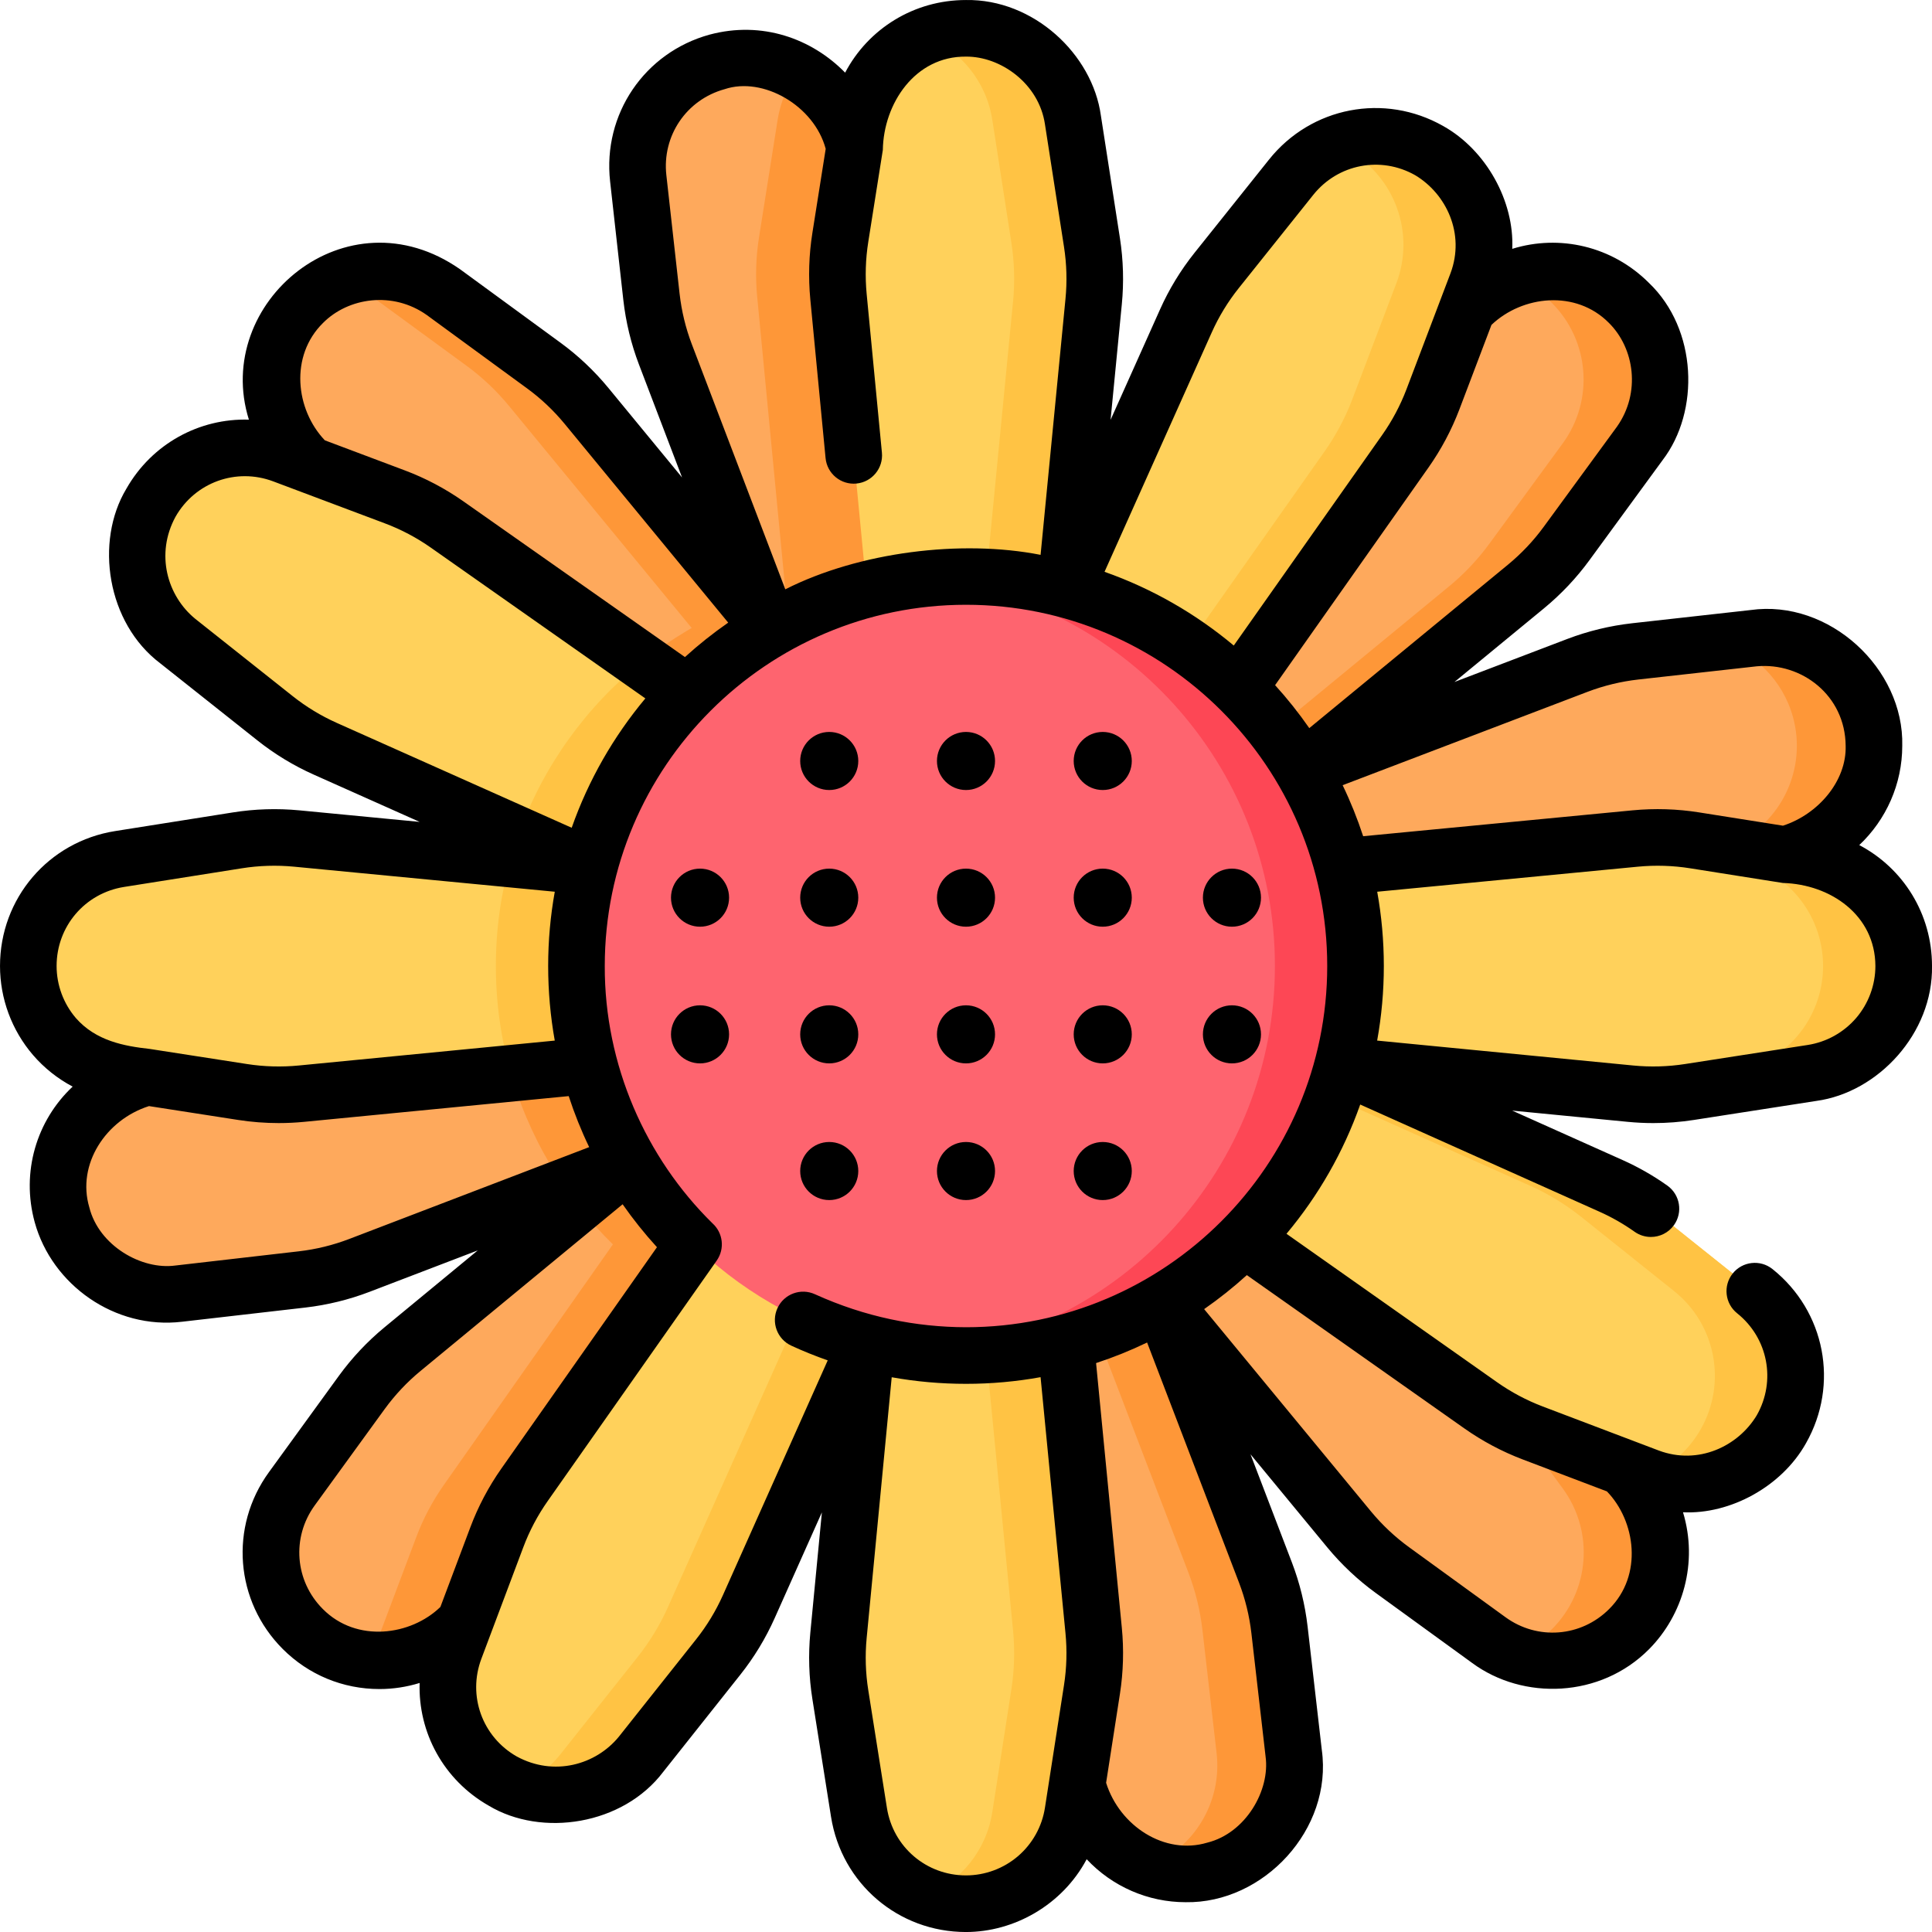 <svg id="Capa_1" enable-background="new 0 0 512.004 512.004" height="512" viewBox="0 0 512.004 512.004" width="512" xmlns="http://www.w3.org/2000/svg"><g><g><g><g><path d="m216.19 181.424-34.72 34.71-28.39-23.42-46.37-38.24c-4.07-3.35-7.69-7.21-10.79-11.47l-18.55-25.55c-8.3-11.42-7.06-27.18 2.92-37.16 5.56-5.56 12.91-8.4 20.3-8.4 5.91 0 11.85 1.82 16.93 5.53l26.55 19.42c4.23 3.08 8.04 6.69 11.37 10.73l42.66 51.86z" fill="#fea95c"/><path d="m198.1 159.434-42.66-51.86c-3.33-4.04-7.14-7.65-11.37-10.73l-26.55-19.42c-5.08-3.71-11.02-5.53-16.93-5.53-3.505 0-6.998.647-10.298 1.911 2.331.893 4.583 2.085 6.684 3.619l26.55 19.42c4.23 3.08 8.04 6.69 11.37 10.73l42.66 51.86 18.09 21.99-25.432 25.425 11.256 9.286 34.72-34.71z" fill="#fe9738"/><path d="m216.19 181.424-34.72 34.71-28.39-23.42c11.56-14.88 27.1-26.5 45.02-33.28z" fill="#fe9738"/><path d="m330.604 295.838-34.714 34.714 61.655 74.759c3.354 4.067 7.21 7.693 11.476 10.791l25.548 18.555c11.42 8.294 27.176 7.053 37.157-2.927 10.005-10.005 11.225-25.81 2.873-37.232l-19.414-26.549c-3.087-4.222-6.693-8.039-10.732-11.362z" fill="#fea95c"/><path d="m434.598 394.498-19.414-26.549c-3.087-4.222-6.693-8.039-10.733-11.362l-73.848-60.749-9.217 9.217 62.643 51.532c4.039 3.323 7.645 7.14 10.732 11.362l19.414 26.549c8.352 11.422 7.133 27.227-2.873 37.232-2.948 2.948-6.407 5.113-10.102 6.515 10.353 3.954 22.367 1.642 30.524-6.515 10.006-10.005 11.226-25.81 2.874-37.232z" fill="#fe9738"/></g><g><path d="m258.21 171.464-13.19 3.63-34.14 9.4-34.53-90.55c-1.88-4.92-3.12-10.07-3.71-15.31l-3.5-31.38c-1.57-14.02 7.29-27.11 20.9-30.85 2.54-.7 5.1-1.04 7.63-1.04 4.88 0 9.64 1.26 13.83 3.58 5.3 2.9 9.7 7.5 12.33 13.36l13.49 30c2.14 4.77 3.68 9.79 4.57 14.94z" fill="#fea95c"/><path d="m258.21 171.464-13.19 3.63h-35.09l-9.27-96.46c-.5-5.24-.34-10.53.49-15.74l4.94-31.19c.76-4.77 2.66-9.11 5.41-12.76 5.3 2.9 9.7 7.5 12.33 13.36l13.49 30c2.14 4.77 3.68 9.79 4.57 14.94z" fill="#fe9738"/><path d="m301.181 327.441-47.334 13.025 16.658 95.461c.906 5.193 2.467 10.251 4.644 15.052l13.041 28.756c5.83 12.854 20.141 19.561 33.75 15.817 13.643-3.754 22.513-16.892 20.896-30.949l-3.758-32.674c-.598-5.196-1.846-10.297-3.716-15.182z" fill="#fea95c"/><path d="m342.836 464.603-3.758-32.674c-.598-5.196-1.846-10.297-3.716-15.182l-34.181-89.306-18.476 5.084 32.235 84.222c1.87 4.885 3.118 9.985 3.716 15.182l3.758 32.674c1.511 13.141-6.143 25.477-18.293 30.096 5.536 2.109 11.747 2.524 17.819.853 13.643-3.755 22.513-16.892 20.896-30.949z" fill="#fe9738"/></g></g><g><g><path d="m330.566 216.17-34.714-34.714 61.655-74.759c3.354-4.067 7.21-7.693 11.476-10.791l25.548-18.555c11.42-8.295 27.176-7.053 37.157 2.927 10.005 10.005 11.225 25.81 2.873 37.232l-19.414 26.549c-3.087 4.222-6.693 8.039-10.732 11.362z" fill="#fea95c"/><path d="m431.687 80.278c-8.157-8.157-20.171-10.469-30.524-6.515 3.695 1.403 7.154 3.567 10.102 6.515 10.005 10.005 11.225 25.81 2.873 37.232l-19.414 26.549c-3.087 4.222-6.693 8.039-10.732 11.362l-62.643 51.532 9.217 9.217 73.848-60.749c4.039-3.323 7.645-7.14 10.732-11.362l19.414-26.549c8.352-11.421 7.132-27.226-2.873-37.232z" fill="#fe9738"/><path d="m216.15 330.584-4.44 5.4-13.64 16.58-42.67 51.87c-3.32 4.04-7.14 7.65-11.36 10.73l-26.55 19.42c-5.08 3.71-11.02 5.53-16.93 5.53-.78 0-1.55-.03-2.33-.1-6.59-.53-13-3.32-17.98-8.3-9.98-9.98-11.22-25.74-2.92-37.16l18.55-25.55c3.1-4.26 6.73-8.12 10.79-11.47l46.39-38.26 28.37-23.4z" fill="#fea95c"/><g fill="#fe9738"><path d="m211.71 335.984-13.64 16.58-42.67 51.87c-3.32 4.04-7.14 7.65-11.36 10.73l-26.55 19.42c-5.08 3.71-11.02 5.53-16.93 5.53-.78 0-1.55-.03-2.33-.1.25-1.03.57-2.05.95-3.06l11.12-29.55c1.85-4.94 4.33-9.62 7.36-13.93l55.72-79.28z"/><path d="m216.15 330.584-18.08 21.98c-17.91-6.78-33.45-18.41-45.01-33.29l28.37-23.4z"/></g></g><g><path d="m340.52 258.197-13.025-47.334 90.544-34.526c4.926-1.878 10.07-3.125 15.309-3.711l31.38-3.507c14.027-1.568 27.112 7.298 30.857 20.906 3.754 13.643-2.996 27.985-15.901 33.788l-29.997 13.487c-4.77 2.145-9.792 3.682-14.945 4.574z" fill="#fea95c"/><path d="m495.584 190.027c-3.745-13.609-16.829-22.474-30.857-20.906l-9.052 1.011c9.248 2.755 16.789 10.095 19.486 19.895 3.754 13.643-2.996 27.985-15.901 33.788l-29.997 13.487c-4.77 2.145-9.792 3.682-14.945 4.574l-74.728 12.944.929 3.377 94.221-16.321c5.154-.893 10.175-2.43 14.945-4.574l29.997-13.487c12.906-5.803 19.656-20.145 15.902-33.788z" fill="#fe9738"/><path d="m184.54 301.164-34.93 13.37-54.37 20.81c-4.89 1.87-9.99 3.12-15.18 3.72l-32.68 3.76c-1.1.13-2.2.19-3.29.19-12.76 0-24.2-8.52-27.66-21.09-3.74-13.61 2.97-27.92 15.82-33.75l28.76-13.04c4.8-2.18 9.86-3.74 15.05-4.64l55.46-9.68 40-6.98z" fill="#fea95c"/><path d="m184.54 301.164-34.93 13.37c-10.63-15.4-17.18-33.83-18.09-53.72l40-6.98z" fill="#fe9738"/></g></g><g><g><path d="m280.573 175.098h-49.093l-9.266-96.459c-.504-5.248-.341-10.538.484-15.745l4.944-31.185c2.21-13.94 14.229-24.204 28.344-24.204 14.15 0 26.188 10.313 28.358 24.296l5.045 32.5c.802 5.169.952 10.417.445 15.623z" fill="#ffd15b"/><path d="m289.389 64.3-5.045-32.5c-2.171-13.982-14.209-24.296-28.358-24.296-3.759 0-7.366.734-10.681 2.065 9.165 3.679 16.083 11.962 17.677 22.23l5.045 32.5c.802 5.168.952 10.417.445 15.623l-9.262 95.174h21.363l9.262-95.174c.506-5.204.357-10.453-.446-15.622z" fill="#ffc344"/><path d="m280.573 336.911h-49.093l-9.266 96.459c-.504 5.248-.341 10.538.484 15.745l4.944 31.185c2.21 13.94 14.229 24.204 28.344 24.204 14.15 0 26.188-10.313 28.358-24.296l5.045-32.5c.802-5.169.952-10.417.445-15.623z" fill="#ffd15b"/><path d="m289.835 432.085-9.262-95.174h-21.363l9.262 95.174c.507 5.206.357 10.455-.445 15.623l-5.045 32.5c-1.594 10.268-8.512 18.551-17.677 22.23 3.316 1.331 6.923 2.065 10.681 2.065 14.15 0 26.188-10.313 28.358-24.296l5.045-32.5c.803-5.167.952-10.416.446-15.622z" fill="#ffc344"/></g><g><path d="m317.328 197.777-42.68-24.26 39.611-88.438c2.155-4.811 4.911-9.33 8.202-13.449l19.709-24.668c8.81-11.027 24.331-14.011 36.602-7.036 12.301 6.992 17.67 21.907 12.648 35.135l-11.674 30.748c-1.857 4.89-4.32 9.527-7.333 13.803z" fill="#ffd15b"/><path d="m378.772 39.926c-7.825-4.448-16.97-4.84-24.855-1.685 1.187.477 2.353 1.038 3.492 1.685 12.301 6.992 17.67 21.907 12.648 35.136l-11.674 30.748c-1.857 4.89-4.32 9.527-7.333 13.802l-48.974 69.495 15.253 8.67 55.084-78.165c3.013-4.275 5.477-8.913 7.333-13.802l11.674-30.748c5.022-13.228-.347-28.143-12.648-35.136z" fill="#ffc344"/><path d="m237.421 338.452-42.68-24.26-55.722 79.28c-3.032 4.313-5.504 8.993-7.36 13.928l-11.112 29.555c-4.967 13.212.41 28.074 12.681 35.049 12.301 6.992 27.863 3.975 36.66-7.108l20.447-25.762c3.252-4.097 5.976-8.586 8.108-13.362z" fill="#ffd15b"/><path d="m194.741 314.192-6.098 8.677 27.416 15.583-38.979 87.319c-2.132 4.776-4.856 9.266-8.108 13.362l-20.447 25.762c-3.2 4.031-7.297 6.99-11.804 8.793 11.632 4.678 25.185 1.264 33.167-8.793l20.447-25.762c3.252-4.097 5.976-8.586 8.108-13.362l38.979-87.319z" fill="#ffc344"/></g></g><g><g><path d="m336.906 280.577v-49.093l96.459-9.266c5.248-.504 10.538-.341 15.745.484l31.185 4.944c13.94 2.21 24.204 14.229 24.204 28.344 0 14.15-10.313 26.188-24.296 28.358l-32.5 5.045c-5.169.802-10.417.952-15.623.445z" fill="#ffd15b"/><path d="m480.296 227.646-31.185-4.944c-5.207-.826-10.497-.988-15.745-.484l-5.399.519 30.967 4.91c13.94 2.21 24.204 14.229 24.204 28.344 0 14.15-10.313 26.188-24.296 28.358l-32.052 4.976 5.292.515c5.206.507 10.455.357 15.623-.445l32.5-5.045c13.982-2.171 24.296-14.209 24.296-28.358-.001-14.116-10.265-26.136-24.205-28.346z" fill="#ffc344"/><path d="m175.09 231.484v49.09l-39.72 3.86-55.45 5.4c-5.21.51-10.46.36-15.62-.44l-32.5-5.05c-7-1.08-13.07-4.64-17.4-9.68-4.32-5.05-6.9-11.6-6.9-18.67 0-14.12 10.26-26.14 24.2-28.35l31.19-4.94c5.21-.83 10.5-.99 15.74-.49l56.71 5.45z" fill="#ffd15b"/><path d="m175.09 231.484v49.09l-39.72 3.86c-2.58-9.03-3.96-18.57-3.96-28.43 0-9.83 1.37-19.33 3.93-28.34z" fill="#ffc344"/></g><g><path d="m314.227 317.333 24.26-42.68 88.438 39.611c4.811 2.155 9.33 4.911 13.449 8.202l24.668 19.709c11.027 8.81 14.011 24.331 7.036 36.602-6.992 12.301-21.907 17.67-35.135 12.648l-30.748-11.674c-4.89-1.857-9.527-4.32-13.803-7.333z" fill="#ffd15b"/><path d="m465.042 342.174-24.668-19.709c-4.119-3.291-8.638-6.047-13.449-8.202l-88.438-39.611-4.335 7.627 71.41 31.984c4.811 2.155 9.33 4.911 13.449 8.202l24.668 19.709c11.027 8.81 14.011 24.331 7.036 36.602-3.318 5.837-8.421 10.109-14.28 12.455l.507.193c13.228 5.022 28.143-.346 35.135-12.648 6.976-12.271 3.992-27.792-7.035-36.602z" fill="#ffc344"/><path d="m197.81 194.744-24.26 42.68-36.15-16.14-51.17-22.84c-4.77-2.13-9.26-4.85-13.36-8.11l-25.76-20.44c-7.07-5.62-10.86-13.98-10.86-22.5 0-4.83 1.22-9.71 3.75-14.16 6.98-12.27 21.84-17.65 35.05-12.68l29.55 11.11c4.94 1.85 9.62 4.33 13.93 7.36l51.68 36.32z" fill="#ffd15b"/><path d="m197.81 194.744-24.26 42.68-36.15-16.14c6.5-18.23 17.99-34.09 32.81-45.94z" fill="#ffc344"/></g></g><circle cx="256" cy="256.004" fill="#fe646f" r="103.23"/><path d="m256 152.774c-3.607 0-7.17.187-10.681.547 51.993 5.345 92.549 49.277 92.549 102.683s-40.555 97.338-92.549 102.683c3.511.361 7.075.547 10.681.547 57.012 0 103.23-46.218 103.23-103.23s-46.218-103.23-103.23-103.23z" fill="#fd4755"/></g><g><path d="m492.727 223.963c7.129-6.726 11.393-16.189 11.393-26.309.516-20.456-19.369-38.927-40.221-35.983l-31.389 3.5c-5.856.66-11.621 2.057-17.143 4.155l-29.919 11.407 23.731-19.522c4.541-3.743 8.587-8.027 12.023-12.73l19.412-26.544c9.898-12.934 9.25-34.668-3.623-46.966-9.764-9.764-23.71-12.914-36.227-9.027.58-12.546-6.861-26.146-18.292-32.542-15.57-8.846-34.987-5.111-46.163 8.88l-19.706 24.665c-3.697 4.619-6.79 9.693-9.189 15.071l-13.099 29.245 2.978-30.609c.57-5.828.404-11.716-.493-17.502l-5.049-32.492c-2.234-16.339-17.886-30.947-35.762-30.656-13.816 0-25.914 7.639-32.017 19.247-8.855-9.048-22.039-13.791-35.92-10.079-17.271 4.746-28.359 21.113-26.367 38.914l3.501 31.389c.666 5.9 2.064 11.669 4.155 17.143l11.412 29.917-19.526-23.731c-3.753-4.553-8.04-8.598-12.729-12.013l-26.555-19.422c-30.138-21.071-65.686 8.871-55.986 39.841-13.075-.402-25.659 6.334-32.477 18.319-8.41 14.001-5.164 35.567 8.968 46.242l25.754 20.436c4.575 3.638 9.612 6.695 14.971 9.088l28.042 12.517-31.873-3.062c-5.883-.561-11.817-.376-17.625.549l-31.19 4.94c-17.689 2.802-30.527 17.84-30.527 35.756 0 8.625 3.09 16.986 8.712 23.558 2.978 3.467 6.565 6.304 10.539 8.41-9.557 8.963-13.708 22.643-10.052 35.952 4.568 16.587 21.254 28.471 39.039 26.36l32.684-3.76c5.807-.671 11.525-2.073 17-4.166l28.686-10.98-24.711 20.381c-4.542 3.748-8.606 8.068-12.086 12.849l-18.548 25.547c-10.532 14.493-8.983 34.206 3.684 46.873 6.833 6.833 15.93 10.597 25.613 10.597 3.655 0 7.228-.558 10.646-1.611-.418 13.091 6.32 25.696 18.318 32.521 14.001 8.409 35.565 5.164 46.241-8.968l20.437-25.754c3.636-4.574 6.693-9.61 9.088-14.97l12.517-28.042-3.062 31.872c-.562 5.885-.377 11.818.549 17.625l4.939 31.191c2.804 17.688 17.842 30.526 35.758 30.526 12.652-.002 25.482-7.075 31.99-19.291 6.781 7.236 16.253 11.39 26.236 11.39 20.65.339 39.001-19.328 36.075-40.357l-3.761-32.684c-.671-5.807-2.072-11.526-4.165-17l-10.972-28.664 20.369 24.697c3.779 4.566 8.103 8.629 12.851 12.077l25.548 18.547c13.454 9.909 33.961 9.355 46.873-3.684 8.98-9.067 13.026-22.925 8.982-36.268 12.553.596 26.186-6.846 32.586-18.291 8.847-15.574 5.111-34.989-8.881-46.165-3.236-2.585-7.956-2.057-10.541 1.18-2.585 3.236-2.057 7.956 1.18 10.541 8.193 6.544 10.38 17.915 5.201 27.033-4.925 8.218-15.495 13.257-25.959 9.344l-30.745-11.668c-4.304-1.637-8.39-3.81-12.146-6.46l-55.78-39.314c8.423-10.063 15.091-21.639 19.538-34.256l63.397 28.399c3.259 1.454 6.39 3.241 9.307 5.312 1.318.936 2.834 1.385 4.335 1.385 2.348 0 4.66-1.099 6.122-3.159 2.398-3.377 1.604-8.059-1.773-10.457-3.723-2.642-7.719-4.923-11.868-6.774l-29.24-13.098 30.603 2.978c2.259.221 4.526.332 6.795.332 3.581 0 7.163-.275 10.707-.825l32.492-5.049c16.338-2.233 30.947-17.887 30.656-35.762-.003-13.827-7.654-25.934-19.276-32.032zm-72.022-40.618c4.34-1.65 8.876-2.749 13.476-3.267l31.385-3.5c11.863-1.074 23.445 7.68 23.555 21.076.257 9.314-7.249 18.128-16.615 21.162l-22.215-3.519c-5.812-.926-11.743-1.11-17.638-.549l-71.398 6.86c-1.523-4.649-3.339-9.166-5.439-13.522zm5.682-97.767c6.78 6.72 8.491 18.515 2.119 27.509l-19.411 26.542c-2.699 3.694-5.88 7.061-9.449 10.003l-52.668 43.328c-2.775-3.992-5.799-7.798-9.061-11.385l40.622-57.637c3.372-4.779 6.138-9.979 8.224-15.461l8.492-22.376c8.192-7.8 22.384-9.387 31.132-.523zm-105.278 2.562c1.883-4.222 4.308-8.198 7.21-11.824l19.711-24.67c6.545-8.194 17.912-10.382 27.033-5.201 8.219 4.926 13.259 15.496 9.343 25.962l-11.666 30.741c-1.638 4.304-3.811 8.39-6.461 12.146l-39.314 55.781c-10.062-8.422-21.636-15.089-34.251-19.536zm-144.516-41.72c-1.166-10.423 5.324-20.005 15.439-22.785 10.167-3.415 23.735 4.358 26.788 15.812l-3.526 22.268c-.927 5.814-1.111 11.747-.55 17.638l4.042 42.044c.396 4.124 4.055 7.145 8.184 6.748 4.123-.396 7.145-4.061 6.748-8.184l-4.042-42.039c-.441-4.625-.296-9.284.432-13.854l3.853-24.331c.192-12.268 8.529-24.872 22.03-24.733 9.156-.084 19.349 7.115 20.938 17.951l5.05 32.499c.704 4.542.835 9.164.387 13.744l-6.6 67.845c-21.009-4.131-48.066-.775-67.652 9.131l-24.758-64.906c-1.642-4.297-2.739-8.83-3.262-13.465zm-90.999 39.178c6.718-6.777 18.505-8.494 27.498-2.12l26.563 19.429c3.683 2.682 7.047 5.857 9.993 9.433l43.336 52.668c-4.021 2.793-7.852 5.839-11.462 9.126l-58.68-41.244c-4.853-3.411-10.105-6.186-15.603-8.244l-21.151-7.953c-7.787-8.187-9.34-22.367-.494-31.095zm-8.062 98.861-25.755-20.436c-7.497-6.104-10.627-17.228-5.259-27.081 5.189-9.12 16.077-13.062 25.896-9.367l29.555 11.112c4.316 1.616 8.437 3.793 12.248 6.472l56.809 39.929c-8.419 10.071-15.082 21.655-19.521 34.28l-62.218-27.773c-4.207-1.878-8.16-4.278-11.755-7.136zm-44.659 50.593 31.196-4.941c4.564-.727 9.224-.871 13.843-.431l69.111 6.64c-1.151 6.39-1.753 12.968-1.753 19.684 0 6.704.594 13.312 1.748 19.767l-67.828 6.599c-4.572.447-9.196.318-13.738-.387l-25.756-4.002c-6.736-.742-14.277-2.108-19.596-8.192-3.288-3.844-5.1-8.743-5.1-13.794 0-10.494 7.518-19.301 17.873-20.943zm59.689 93.287c-4.304 1.646-8.8 2.748-13.359 3.275l-32.705 3.763c-8.974 1.236-20.311-5.267-22.835-15.439-3.347-11.335 4.323-23.156 15.825-26.809l23.664 3.677c3.543.549 7.124.824 10.704.824 2.267 0 4.534-.11 6.791-.331l70.067-6.816c1.508 4.625 3.316 9.141 5.425 13.52zm-7.009 98.072c-7.417-7.417-8.323-18.96-2.153-27.451l18.544-25.542c2.733-3.754 5.93-7.152 9.499-10.098l53.559-44.175c2.762 3.959 5.797 7.76 9.098 11.378l-41.216 58.639c-3.41 4.851-6.185 10.104-8.244 15.603l-7.932 21.097c-7.816 7.59-22.191 9.597-31.155.549zm106.04-3.696c-1.881 4.209-4.28 8.163-7.138 11.757l-20.437 25.755c-6.104 7.496-17.229 10.627-27.08 5.258-9.12-5.188-13.061-16.077-9.368-25.892l11.113-29.559c1.616-4.316 3.794-8.437 6.472-12.247l44.78-63.71c2.209-3.144 1.663-7.394-1.132-9.894-17.652-17.341-28.612-41.929-28.534-68.179 0-52.786 42.944-95.73 95.73-95.73s95.73 42.944 95.73 95.73-42.944 95.73-95.73 95.73c-13.263-.036-26.684-2.697-40.01-8.735-3.765-1.734-8.219-.088-9.95 3.674-1.733 3.762-.089 8.217 3.673 9.95 3.167 1.459 6.384 2.752 9.642 3.897zm78.192 69.19c-3.844 3.288-8.743 5.099-13.795 5.099-10.493 0-19.301-7.517-20.943-17.874l-4.94-31.197c-.727-4.563-.872-9.223-.431-13.842l6.639-69.101c6.443 1.154 13.014 1.744 19.685 1.744 6.745 0 13.35-.608 19.765-1.769l6.601 67.849c.447 4.576.316 9.198-.388 13.739l-5.051 32.507c-.769 4.987-3.31 9.553-7.142 12.845zm65.607-26.421c1.239 8.976-5.266 20.313-15.438 22.838-11.314 3.384-23.224-4.409-26.822-15.854l3.669-23.614c.897-5.784 1.063-11.672.494-17.496l-6.822-70.125c4.649-1.527 9.167-3.347 13.524-5.451l24.359 63.641c1.646 4.302 2.747 8.798 3.273 13.358zm68.137-78.718 22.321 8.471c7.596 7.822 9.648 22.209.58 31.191-7.424 7.416-18.968 8.324-27.453 2.157l-25.551-18.549c-3.729-2.708-7.131-5.906-10.1-9.493l-44.213-53.609c3.967-2.762 7.75-5.77 11.316-9.013l57.636 40.622c4.781 3.372 9.982 6.139 15.464 8.223zm88.382-116.989c-3.304 3.845-7.868 6.386-12.862 7.156l-32.497 5.05c-4.546.704-9.168.834-13.745.387l-67.845-6.601c1.161-6.415 1.769-13.02 1.769-19.764 0-6.716-.602-13.294-1.753-19.684l69.105-6.64c4.626-.441 9.285-.297 13.854.432l24.537 3.886c12.671.349 24.467 8.54 24.527 21.996-.001 5.051-1.813 9.95-5.09 13.782z"/><path d="m219.759 318.035c4.251 0 7.697-3.446 7.697-7.697s-3.446-7.697-7.697-7.697-7.697 3.446-7.697 7.697 3.446 7.697 7.697 7.697z"/><path d="m256 318.035c4.251 0 7.697-3.446 7.697-7.697s-3.446-7.697-7.697-7.697-7.697 3.446-7.697 7.697 3.446 7.697 7.697 7.697z"/><path d="m292.241 318.035c4.251 0 7.697-3.446 7.697-7.697s-3.446-7.697-7.697-7.697-7.697 3.446-7.697 7.697 3.446 7.697 7.697 7.697z"/><circle cx="185.518" cy="274.116" r="7.697"/><path d="m219.759 281.812c4.251 0 7.697-3.446 7.697-7.697s-3.446-7.697-7.697-7.697-7.697 3.446-7.697 7.697 3.446 7.697 7.697 7.697z"/><circle cx="256" cy="274.116" r="7.697"/><path d="m292.241 281.812c4.251 0 7.697-3.446 7.697-7.697s-3.446-7.697-7.697-7.697-7.697 3.446-7.697 7.697 3.446 7.697 7.697 7.697z"/><circle cx="326.482" cy="274.116" r="7.697"/><circle cx="185.518" cy="237.893" r="7.697"/><path d="m219.759 245.589c4.251 0 7.697-3.446 7.697-7.697s-3.446-7.697-7.697-7.697-7.697 3.446-7.697 7.697 3.446 7.697 7.697 7.697z"/><circle cx="256" cy="237.893" r="7.697"/><path d="m292.241 245.589c4.251 0 7.697-3.446 7.697-7.697s-3.446-7.697-7.697-7.697-7.697 3.446-7.697 7.697 3.446 7.697 7.697 7.697z"/><circle cx="326.482" cy="237.893" r="7.697"/><path d="m219.759 209.367c4.251 0 7.697-3.446 7.697-7.697s-3.446-7.697-7.697-7.697-7.697 3.446-7.697 7.697 3.446 7.697 7.697 7.697z"/><path d="m256 209.367c4.251 0 7.697-3.446 7.697-7.697s-3.446-7.697-7.697-7.697-7.697 3.446-7.697 7.697 3.446 7.697 7.697 7.697z"/><path d="m292.241 209.367c4.251 0 7.697-3.446 7.697-7.697s-3.446-7.697-7.697-7.697-7.697 3.446-7.697 7.697 3.446 7.697 7.697 7.697z"/></g></g></svg>
